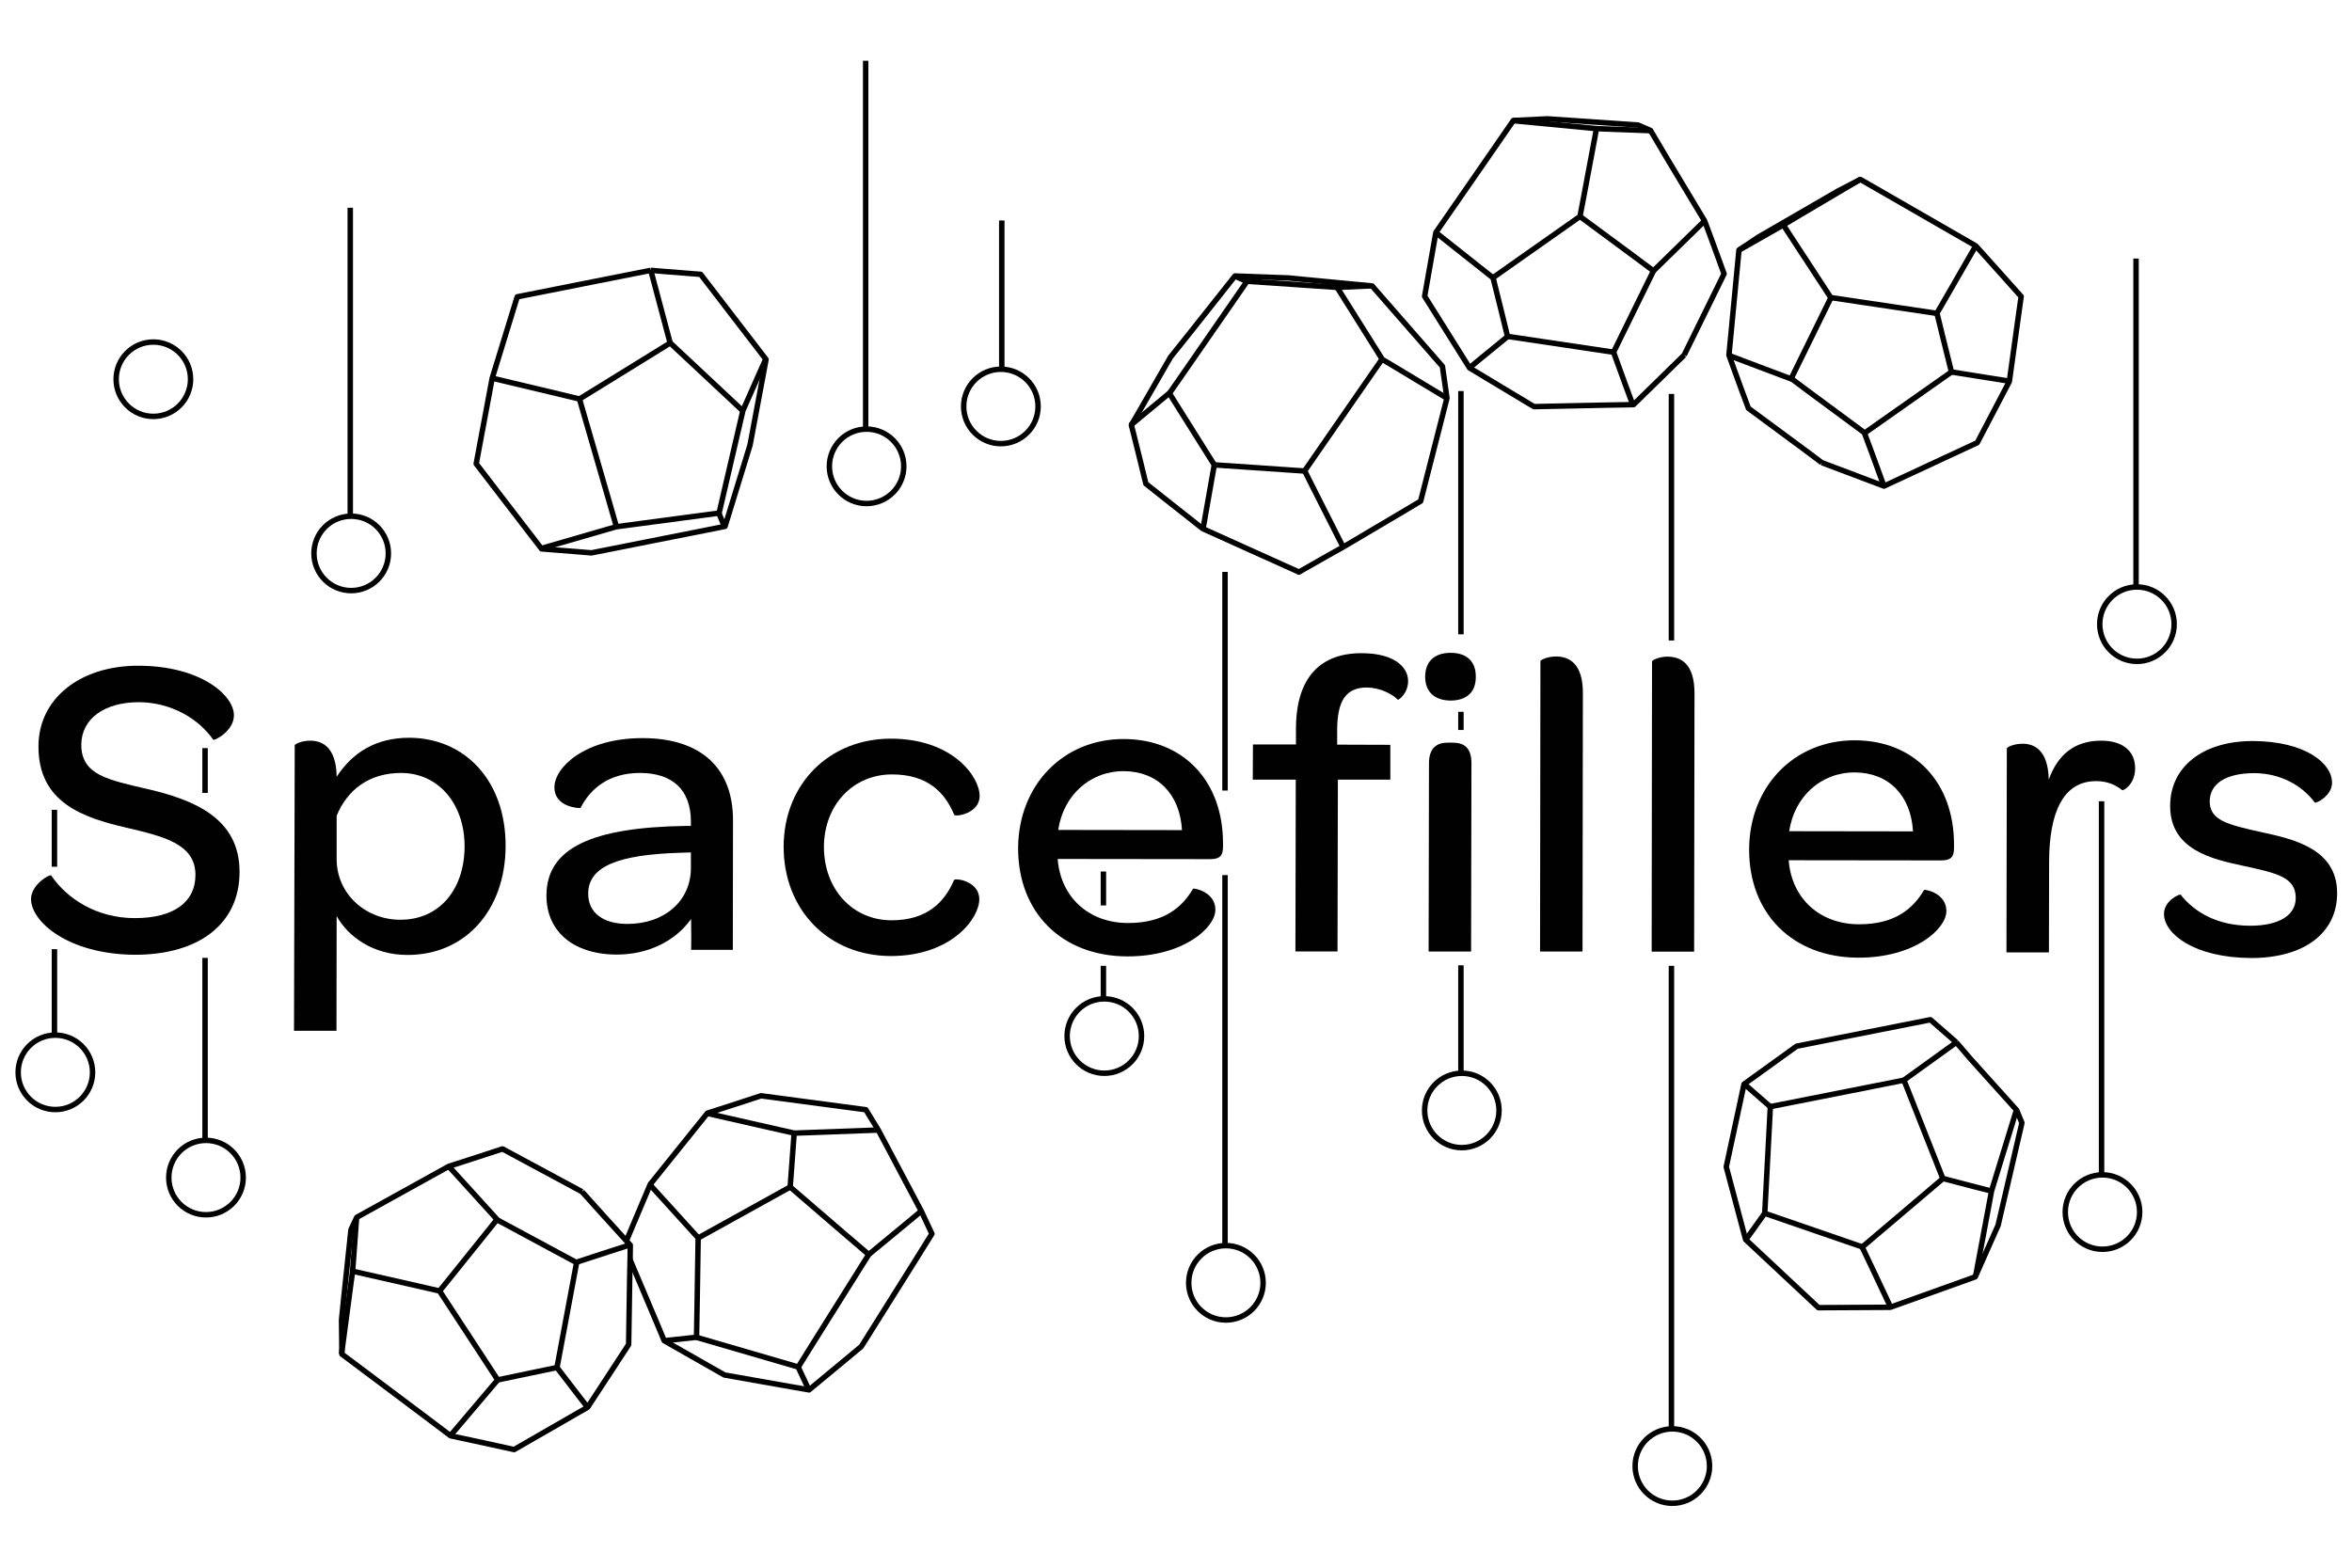 <?xml version="1.0" encoding="utf-8"?>
<!-- Generator: Adobe Illustrator 21.1.0, SVG Export Plug-In . SVG Version: 6.00 Build 0)  -->
<svg version="1.1" id="Layer_1" xmlns="http://www.w3.org/2000/svg" xmlns:xlink="http://www.w3.org/1999/xlink" x="0px" y="0px"
	 viewBox="0 0 1296 864" style="enable-background:new 0 0 1296 864;" xml:space="preserve">
<style type="text/css">
	.st0{fill:#010101;}
	.st1{fill:none;stroke:#010101;stroke-width:3;stroke-linejoin:round;}
</style>
<g>
	<path class="st0" d="M17.1,495.5c0-8,10.4-13.9,11.1-13c8.7,12.8,25,23.5,46.1,23.5c21.3,0,33.4-8.7,33.4-23.8
		c0-17.3-18-21.3-38.3-26.1c-23.7-5.5-48.3-13.8-48.2-44.8c0-26,22.6-44.5,55.2-44.4c34.1,0.1,52.5,16.2,52.5,27.3
		c0,8.8-10.9,14.2-11.4,13.5c-8-11.6-23.2-20.6-40.9-20.7c-19.2,0-31.7,9.2-31.8,23.4c0,16.8,14.9,19.4,36.2,24.4
		c26,6,51.1,16.2,51,45.8c0,28.2-21.9,45.6-57.6,45.6C37.7,526,17.1,508,17.1,495.5z"/>
	<path class="st0" d="M162.4,410.8c0-0.7,3.8-2.6,8.5-2.6c6.9,0,14.4,3.8,14.6,19.9c8.8-13.5,21.8-21.5,40-21.5
		c30.5,0.1,53.2,23.5,53.1,59.7c-0.1,35.7-22.6,60.1-54.1,60c-18.9,0-32.6-10-39-21.4l-0.1,63.2l-23.4,0L162.4,410.8z M256,466.5
		c0-23.7-14.6-40.5-35-40.5c-17.5,0-29.6,9.2-35.5,23.6l0,23.9c0,19.2,16,33.4,35,33.4C241.7,507,255.9,490.7,256,466.5z"/>
	<path class="st0" d="M301.1,493.6c0-26.3,25.2-37.6,76.5-38.4l3.1,0l0-2.4c0-17.3-9.9-26.8-28.1-26.8c-17.3,0-27.5,8.9-32.7,19.3
		c0,0.2-14.4,0-14.4-11.4c0-10.9,16.6-27.2,48.8-27.1c32.2,0.1,49.7,16.7,49.6,45.5l-0.1,71.2l-23,0c0,0,0.2-3.3,0-17
		c-8.8,12.3-23.7,19.6-41,19.6C315.5,526,301.1,513,301.1,493.6z M380.7,478.6l0-8.8l-6.4,0.2c-33.1,1.1-50.2,7.2-50.2,22.6
		c0,10.2,8,16.6,21.5,16.6C366,509.3,380.6,496.6,380.7,478.6z"/>
	<path class="st0" d="M431.8,466.6c0.1-34.6,25.2-59.6,59.3-59.5c33.8,0.1,48.7,20.9,48.7,31.6c0,9.7-13.3,11.6-14,10.4
		c-5.2-12.6-14.9-22.3-34.3-22.3c-21.3,0-37.4,16.7-37.5,39.9c0,23.4,15.8,40.5,37.3,40.5c19.2,0,29.1-9.7,34.4-22.2
		c0.7-1.2,14,0.5,13.9,10.7c0,10.4-15.2,31.2-48.8,31.2C456.6,526.8,431.8,501.6,431.8,466.6z"/>
	<path class="st0" d="M561,467.5c0.1-34.6,24.7-60.3,58.3-60.2c32.9,0.1,54.6,23.3,54.6,57.4l0,1.9c0,5-1.7,6.9-7.1,6.9l-84-0.1
		c1.6,21.1,17.2,35.3,38.8,35.3c19.9,0,29.8-8.7,35.8-18.9c0.5-0.5,12.3,1.7,12.3,11.6c0,9.9-17.6,25.8-48.6,25.7
		C585.1,527,561,503,561,467.5z M583.1,457.4l68.2,0.1c-1.1-19.6-13.2-32.4-32.1-32.5C600.4,425,585.9,438.5,583.1,457.4z"/>
	<path class="st0" d="M690.4,410.3l23.7,0l0-8.5c0-28.6,13.6-41.9,36.3-41.8c17.5,0,25.5,7.4,25.5,15.4c0,6.6-5.2,10.6-5.7,10.2
		c-3.3-3.3-9.9-6.6-17-6.7c-11.4,0-16.3,7.1-16.4,23.2l0,8.3l29.3,0.1l0,19.2l-28.9,0l-0.2,94.7l-23.2,0l0.2-94.7l-23.7,0
		L690.4,410.3z M785.3,373c0-8.5,5.2-13.2,14-13.2c9,0,14,4.8,13.9,13.3c0,8.5-5.2,13-14,13C790.5,386,785.3,381.3,785.3,373z
		 M787.4,420.6c0-8.5,4.5-11.4,10.4-11.3l2.6,0c6.2,0,10.4,2.6,10.4,11.4l-0.2,103.7l-23.4,0L787.4,420.6z"/>
	<path class="st0" d="M848.8,364.4c0-0.7,4-2.6,8.5-2.6c7.3,0,14.9,3.8,14.9,20.1l-0.2,142.5l-23.4,0L848.8,364.4z"/>
	<path class="st0" d="M910.3,364.5c0-0.7,4-2.6,8.5-2.6c7.3,0,14.9,3.8,14.9,20.1l-0.2,142.5l-23.4,0L910.3,364.5z"/>
	<path class="st0" d="M963.8,468.2c0.1-34.6,24.7-60.3,58.3-60.2c32.9,0.1,54.6,23.3,54.6,57.4l0,1.9c0,5-1.7,6.9-7.1,6.9l-84-0.1
		c1.6,21.1,17.2,35.3,38.8,35.3c19.9,0,29.8-8.7,35.8-18.9c0.5-0.5,12.3,1.7,12.3,11.6c0,9.9-17.6,25.8-48.6,25.7
		C987.9,527.7,963.8,503.7,963.8,468.2z M985.9,458.1l68.2,0.1c-1.1-19.6-13.2-32.4-32.1-32.5C1003.2,425.7,988.7,439.2,985.9,458.1
		z"/>
	<path class="st0" d="M1128.9,429.7c5-14,14.5-21.5,28.9-21.5c11.8,0,18.7,5.7,18.7,15.2c0,9-6.6,12.5-7.1,12.1c-3.5-2.8-8-5-14.4-5
		c-18.5,0-25.8,17.9-25.9,44.2l-0.1,50.2l-23.4,0l0.2-112.4c0-0.7,3.8-2.6,8.5-2.6C1121.1,409.8,1128.6,413.6,1128.9,429.7z"/>
	<path class="st0" d="M1192.4,503.7c0-7.3,8.5-11.1,9.2-10.6c7.6,9.7,20.3,17.1,38.3,17.1c16.1,0,25.1-5.9,25.1-15.3
		c0-11.6-10.6-13.7-29.3-17.8c-16.8-3.6-40-8.8-39.9-33c0-21.3,17.8-35.7,45.5-35.7c29.1,0.1,43.8,12.4,43.7,23
		c0,7.3-9,11.6-9.5,10.9c-7.1-9.5-18.9-16.1-33.3-16.2c-16.1,0-24.6,6.1-24.6,15.6c0,10.4,9.9,12.8,28.4,16.9
		c17.5,3.8,41.9,9.1,41.8,33.7c0,21.8-18,35.7-47.4,35.7C1208.7,527.8,1192.4,514.5,1192.4,503.7z"/>
</g>
<path class="st1" d="M1077.9,574.4l-14.2-12.4l-18.7,3.7l-18.7,3.7l-18.7,3.7l-17.6,3.5l-15.4,11.1l-13.6,9.8l-4,18.6l-4,18.6
	l-1.8,8.4l4.9,18.4l4.9,18.4l0.9,3.3l13.9,13l13.9,13l12.3,11.5l19-0.1l19-0.1l1.5,0l17.9-6.4l17.9-6.4l11.1-4l7.7-17.4l4.9-11
	l4.3-18.5l4.3-18.5l4.3-18.5l0.2-1l-2.9-7l-12.7-14.1l-12.7-14.1L1077.9,574.4"/>
<path class="st1" d="M961.2,597.5l14.2,12.4"/>
<path class="st1" d="M972.4,668.8l1-19l1-19l1-19l0.1-1.9l18.7-3.7l18.7-3.7l18.7-3.7l17.6-3.5"/>
<path class="st1" d="M1070.5,649.4l-7-17.7l-7-17.7l-7-17.7l-0.4-1l15.4-11.1l13.6-9.8"/>
<path class="st1" d="M962.1,683.1l10.3-14.4l18,6.2l18,6.2l17.7,6.1"/>
<path class="st1" d="M1041.7,720.3l-8.1-17.2l-7.5-15.8l14.5-12.3l14.5-12.3l14.5-12.3l1-0.9l18.4,4.8l8.6,2.2"/>
<path class="st1" d="M1088.6,703.4l3.5-18.7l3.5-18.7l1.8-9.7l5.6-18.2l5.6-18.2l2.6-8.5"/>
<path class="st1" d="M928,195.7l8.4-17.1l8.4-17.1l5.2-10.6l-6.5-17.8l-4.2-11.3l-9.8-16.3l-9.8-16.3L910,72.8l-0.5-0.9l-6.9-3
	l-19-1.3l-19-1.3l-11.9-0.8l-18.8,0.9L823,82.2l-10.8,15.6l-10.8,15.6l-10.2,14.7l-3.3,18.7l-2.9,16.5l10.1,16.1l10.1,16.1l4.6,7.3
	l16.3,9.8l16.3,9.8l2.9,1.7l19-0.4l19-0.4l16.8-0.3l13.6-13.3l13.6-13.3L928,195.7"/>
<path class="st1" d="M939.3,121.7L925.7,135l-13.6,13.3l-1.1,1"/>
<path class="st1" d="M870.6,119.3l15.3,11.3l15.3,11.3l9.9,7.4l-8.4,17.1l-8.4,17.1l-5.2,10.6"/>
<path class="st1" d="M830.7,185.4l18.8,2.8l18.8,2.8l18.8,2.8l2,0.3l6.5,17.9l4.2,11.3"/>
<path class="st1" d="M909.5,72l-19-0.7l-10.7-0.4"/>
<path class="st1" d="M833.8,66.5l18.9,1.8l18.9,1.8l8.1,0.8l-3.5,18.7l-3.5,18.7l-2.1,11l-15.5,10.9l-15.5,10.9L824,152.1l-1.3,0.9"
	/>
<path class="st1" d="M791.1,128.1l14.9,11.8l14.9,11.8l1.8,1.4l4.6,18.5l3.4,13.9L816,197.5l-6.5,5.4"/>
<path class="st1" d="M669.1,256.2l19,1.3l19,1.3l11.9,0.8"/>
<path class="st1" d="M740.1,301.5l-8.6-17l-8.6-17l-4-8l10.8-15.6l10.8-15.6l10.8-15.6l10.2-14.7"/>
<path class="st1" d="M797.2,219.4l-16.3-9.8l-16.3-9.8l-2.9-1.7l-10.1-16.1l-10.1-16.1l-4.6-7.3"/>
<path class="st1" d="M755.8,157.5l-18.8,0.9l-19-1.3l-19-1.3l-11.9-0.8"/>
<path class="st1" d="M680.2,152.1l6.9,3l-10.8,15.6l-10.8,15.6l-10.8,15.6l-10.2,14.7"/>
<path class="st1" d="M623.2,234.2l14.6-12.1l6.5-5.4l10.1,16.1l10.1,16.1l4.6,7.3l-3.3,18.7l-2.9,16.5"/>
<path class="st1" d="M740.1,301.5l16.4-9.7l16.4-9.7l9.9-5.9l4.7-18.4l4.7-18.4l4.7-18.4l0.4-1.6l-2.5-17.5l-12.5-14.3l-12.5-14.3
	l-12.5-14.3l-1.2-1.4l-18.9-1.8l-18.9-1.8l-8.1-0.8l-19-0.7l-10.7-0.4l-11.8,14.9l-11.8,14.9l-11.9,14.9l-9.5,16.5l-9.5,16.5
	l-2.6,4.4l4.6,18.5l3.4,13.9l14.9,11.8L661,290l1.8,1.4l17.3,7.8l17.3,7.8l17.3,7.8l1,0.5l16.5-9.4L740.1,301.5"/>
<path class="st1" d="M1003.9,255l17.8,6.7l16.4,6.2l17.2-8l17.2-8l17-7.9l8.8-16.8l8.9-17l2.6-18.8l2.6-18.8l1.3-9.2l-12.7-14.2
	l-12.3-13.7l-16.5-9.5l-16.5-9.5l-16.5-9.5l-14.1-8.1l-12.4,6.4l-16.4,9.5l-16.4,9.5l-10.9,6.3l-10.8,7.2l-1.8,18.9l-1.8,18.9
	l-1.8,18.9l-0.1,1.3l6.5,17.9l4.2,11.3l15.3,11.3l15.3,11.3L1003.9,255"/>
<path class="st1" d="M1038.1,267.9l-6.5-17.8l-4.2-11.3"/>
<path class="st1" d="M1075.3,205l-15.5,10.9l-15.5,10.9l-15.5,10.9l-1.3,0.9l-15.3-11.3l-15.3-11.3l-9.9-7.4"/>
<path class="st1" d="M1008.9,164l-8.4,17.1l-8.4,17.1l-5.2,10.6l-17.8-6.7l-16.4-6.2"/>
<path class="st1" d="M1107.3,210.1l-18.8-3l-13.2-2.1l-4.6-18.5l-3.4-13.9"/>
<path class="st1" d="M1088.8,135.3l-9.5,16.5l-9.5,16.5l-2.6,4.4l-18.8-2.8l-18.8-2.8l-18.8-2.8l-2-0.3l-10.4-15.9L988,132.2
	l-5.4-8.3"/>
<path class="st1" d="M1025.3,98.7l-16.4,9.7l-16.4,9.7l-9.9,5.9l-16.5,9.4l-7.8,4.4"/>
<path class="st1" d="M320.7,656.8l-16.7-9l-16.7-9l-10.4-5.6l-18.1,5.9l-11.5,3.7l-16.6,9.2l-16.6,9.2l-16.6,9.2l-0.9,0.5l-3.2,6.8
	l-2,18.9l-2,18.9l-1.2,11.9l0.2,18.9l15.2,11.4l15.2,11.4l15.2,11.4l14.3,10.8l18.6,4l16.4,3.6l16.5-9.5l16.5-9.5l7.5-4.3l10.4-15.9
	l10.4-15.9l1.8-2.8l0.3-19l0.3-19l0.2-8.7l0.1-8.1l-0.4-0.4l-1.7-1.9l-12.8-14.1L320.7,656.8"/>
<path class="st1" d="M247.3,642.8l12.8,14.1l12.8,14.1l1,1.1"/>
<path class="st1" d="M242.3,711.4l11.9-14.8l11.9-14.8l7.7-9.6l16.7,9l16.7,9l10.4,5.6"/>
<path class="st1" d="M306.9,753.7l3.5-18.7l3.5-18.7l3.5-18.7l0.4-2l18.1-5.9l8.4-2.7l3.1-1"/>
<path class="st1" d="M196.5,670.8l-1.4,19l-0.8,10.7"/>
<path class="st1" d="M188.2,746.2l2.5-18.8l2.5-18.8l1.1-8l18.5,4.2l18.5,4.2l10.9,2.5l10.4,15.9l10.4,15.9l10.4,15.9l0.8,1.3"/>
<path class="st1" d="M248.2,791.2l12.3-14.5l12.3-14.5l1.5-1.7l18.6-3.9l14-2.9l11.6,15.1l5.2,6.7"/>
<path class="st1" d="M507.6,667.5l-14.6,12.1l-14.2,11.7"/>
<path class="st1" d="M435.4,654.2l14.4,12.4l14.4,12.4l14.5,12.4l-10.1,16.1l-10.1,16.1l-10.1,16.1l-8.6,13.8"/>
<path class="st1" d="M383.6,737l18.2,5.3l18.2,5.3l18.2,5.3l1.6,0.5l5.9,12.6"/>
<path class="st1" d="M347.1,694.1l7.4,17.5l7.4,17.5l4.1,9.8l16.5,9.4l16.7,9.5l18.7,3.3l18.7,3.3l9.2,1.6l14.6-12.1l14.2-11.8
	l10.1-16.1l10.1-16.1l10.1-16.1l8.6-13.8l-5.9-12.6l-8.9-16.8l-8.9-16.8l-5.9-11.1l-6.8-11.1l-18.8-2.5l-18.8-2.5l-18.8-2.5
	l-1.3-0.2l-18.1,5.9l-11.5,3.7l-11.9,14.8l-11.9,14.8l-7.7,9.6l-7.4,17.5l-5.6,13.3"/>
<path class="st1" d="M437.6,624.5l-1.4,19l-0.8,10.7l-16.6,9.2l-16.6,9.2l-16.6,9.2l-0.9,0.5"/>
<path class="st1" d="M358.1,652.9l12.8,14.1l12.8,14.1l1,1.1l-0.3,19l-0.3,19l-0.3,16.8l-17.6,1.9"/>
<path class="st1" d="M483.8,622.8l-19,0.7l-19,0.7l-8.2,0.3l-18.5-4.2l-18.5-4.2l-10.9-2.5"/>
<path class="st1" d="M358.6,149l-18.7,3.7l-18.7,3.7l-18.6,3.7l-17.6,3.5l-5.6,18.2l-5.6,18.2l-2.6,8.5l-3.5,18.7l-3.5,18.7
	l-1.8,9.7l11.6,15.1l11.6,15.1l11.6,15.1l1.2,1.6l19,1.5l8.5,0.7l18.7-3.7l18.6-3.7l18.7-3.7l17.6-3.5l5.6-18.2l5.6-18.2l2.6-8.5
	l3.5-18.7l3.5-18.7l1.8-9.7l-11.6-15.1l-11.6-15.1l-11.6-15.1l-1.2-1.6l-19-1.5L358.6,149"/>
<path class="st1" d="M358.6,149l4.9,18.4l4.9,18.4l0.9,3.3"/>
<path class="st1" d="M319.3,219.9l16.2-10l16.2-10l16.2-10l1.4-0.9l13.9,13l13.9,13l12.3,11.5"/>
<path class="st1" d="M396.2,282.9l4.3-18.5l4.3-18.5l4.3-18.5l0.2-1L417,209l4.9-11"/>
<path class="st1" d="M271.1,208.4l18.5,4.4l18.5,4.4l11.2,2.7l5.3,18.3l5.3,18.3l5.3,18.3l4.5,15.6"/>
<path class="st1" d="M298.1,302.3l18.3-5.3l18.3-5.3l4.9-1.4l18.8-2.5l18.8-2.5l18.9-2.5l2.9,7"/>
<circle class="st1" cx="84.5" cy="209" r="20.5"/>
<circle class="st1" cx="551.5" cy="224" r="20.5"/>
<circle class="st1" cx="193.5" cy="305" r="20.5"/>
<line class="st1" x1="193" y1="284.5" x2="193" y2="114.5"/>
<circle class="st1" cx="477.5" cy="257" r="20.5"/>
<line class="st1" x1="477" y1="236.5" x2="477" y2="33.5"/>
<line class="st1" x1="552" y1="203" x2="552" y2="121.5"/>
<circle class="st1" cx="113.5" cy="649" r="20.5"/>
<path class="st1" d="M113,365.7"/>
<line class="st1" x1="113" y1="437" x2="113" y2="412.3"/>
<line class="st1" x1="113" y1="628.5" x2="113" y2="527.9"/>
<circle class="st1" cx="608.5" cy="571" r="20.5"/>
<path class="st1" d="M608,397"/>
<line class="st1" x1="608" y1="499" x2="608" y2="480.3"/>
<line class="st1" x1="608" y1="550.5" x2="608" y2="532.3"/>
<circle class="st1" cx="805.5" cy="612" r="20.5"/>
<path class="st1" d="M805,89"/>
<line class="st1" x1="805" y1="349.6" x2="805" y2="215.5"/>
<line class="st1" x1="805" y1="402.3" x2="805" y2="392.3"/>
<line class="st1" x1="805" y1="591.5" x2="805" y2="532"/>
<circle class="st1" cx="1177.5" cy="344" r="20.5"/>
<line class="st1" x1="1177" y1="323.5" x2="1177" y2="142.5"/>
<circle class="st1" cx="1158.5" cy="668" r="20.5"/>
<path class="st1" d="M1158,402.3"/>
<line class="st1" x1="1158" y1="647.5" x2="1158" y2="441.6"/>
<circle class="st1" cx="921.5" cy="808" r="20.5"/>
<path class="st1" d="M921,75.5"/>
<line class="st1" x1="921" y1="353" x2="921" y2="217.1"/>
<line class="st1" x1="921" y1="789" x2="921" y2="532.3"/>
<circle class="st1" cx="675.5" cy="707" r="20.5"/>
<path class="st1" d="M675,142.5"/>
<line class="st1" x1="675" y1="435.7" x2="675" y2="315.2"/>
<line class="st1" x1="675" y1="686.5" x2="675" y2="482.3"/>
<circle class="st1" cx="30.5" cy="591" r="20.5"/>
<path class="st1" d="M30,374.3"/>
<line class="st1" x1="30" y1="477.7" x2="30" y2="446.3"/>
<line class="st1" x1="30" y1="570.5" x2="30" y2="523.1"/>
</svg>

